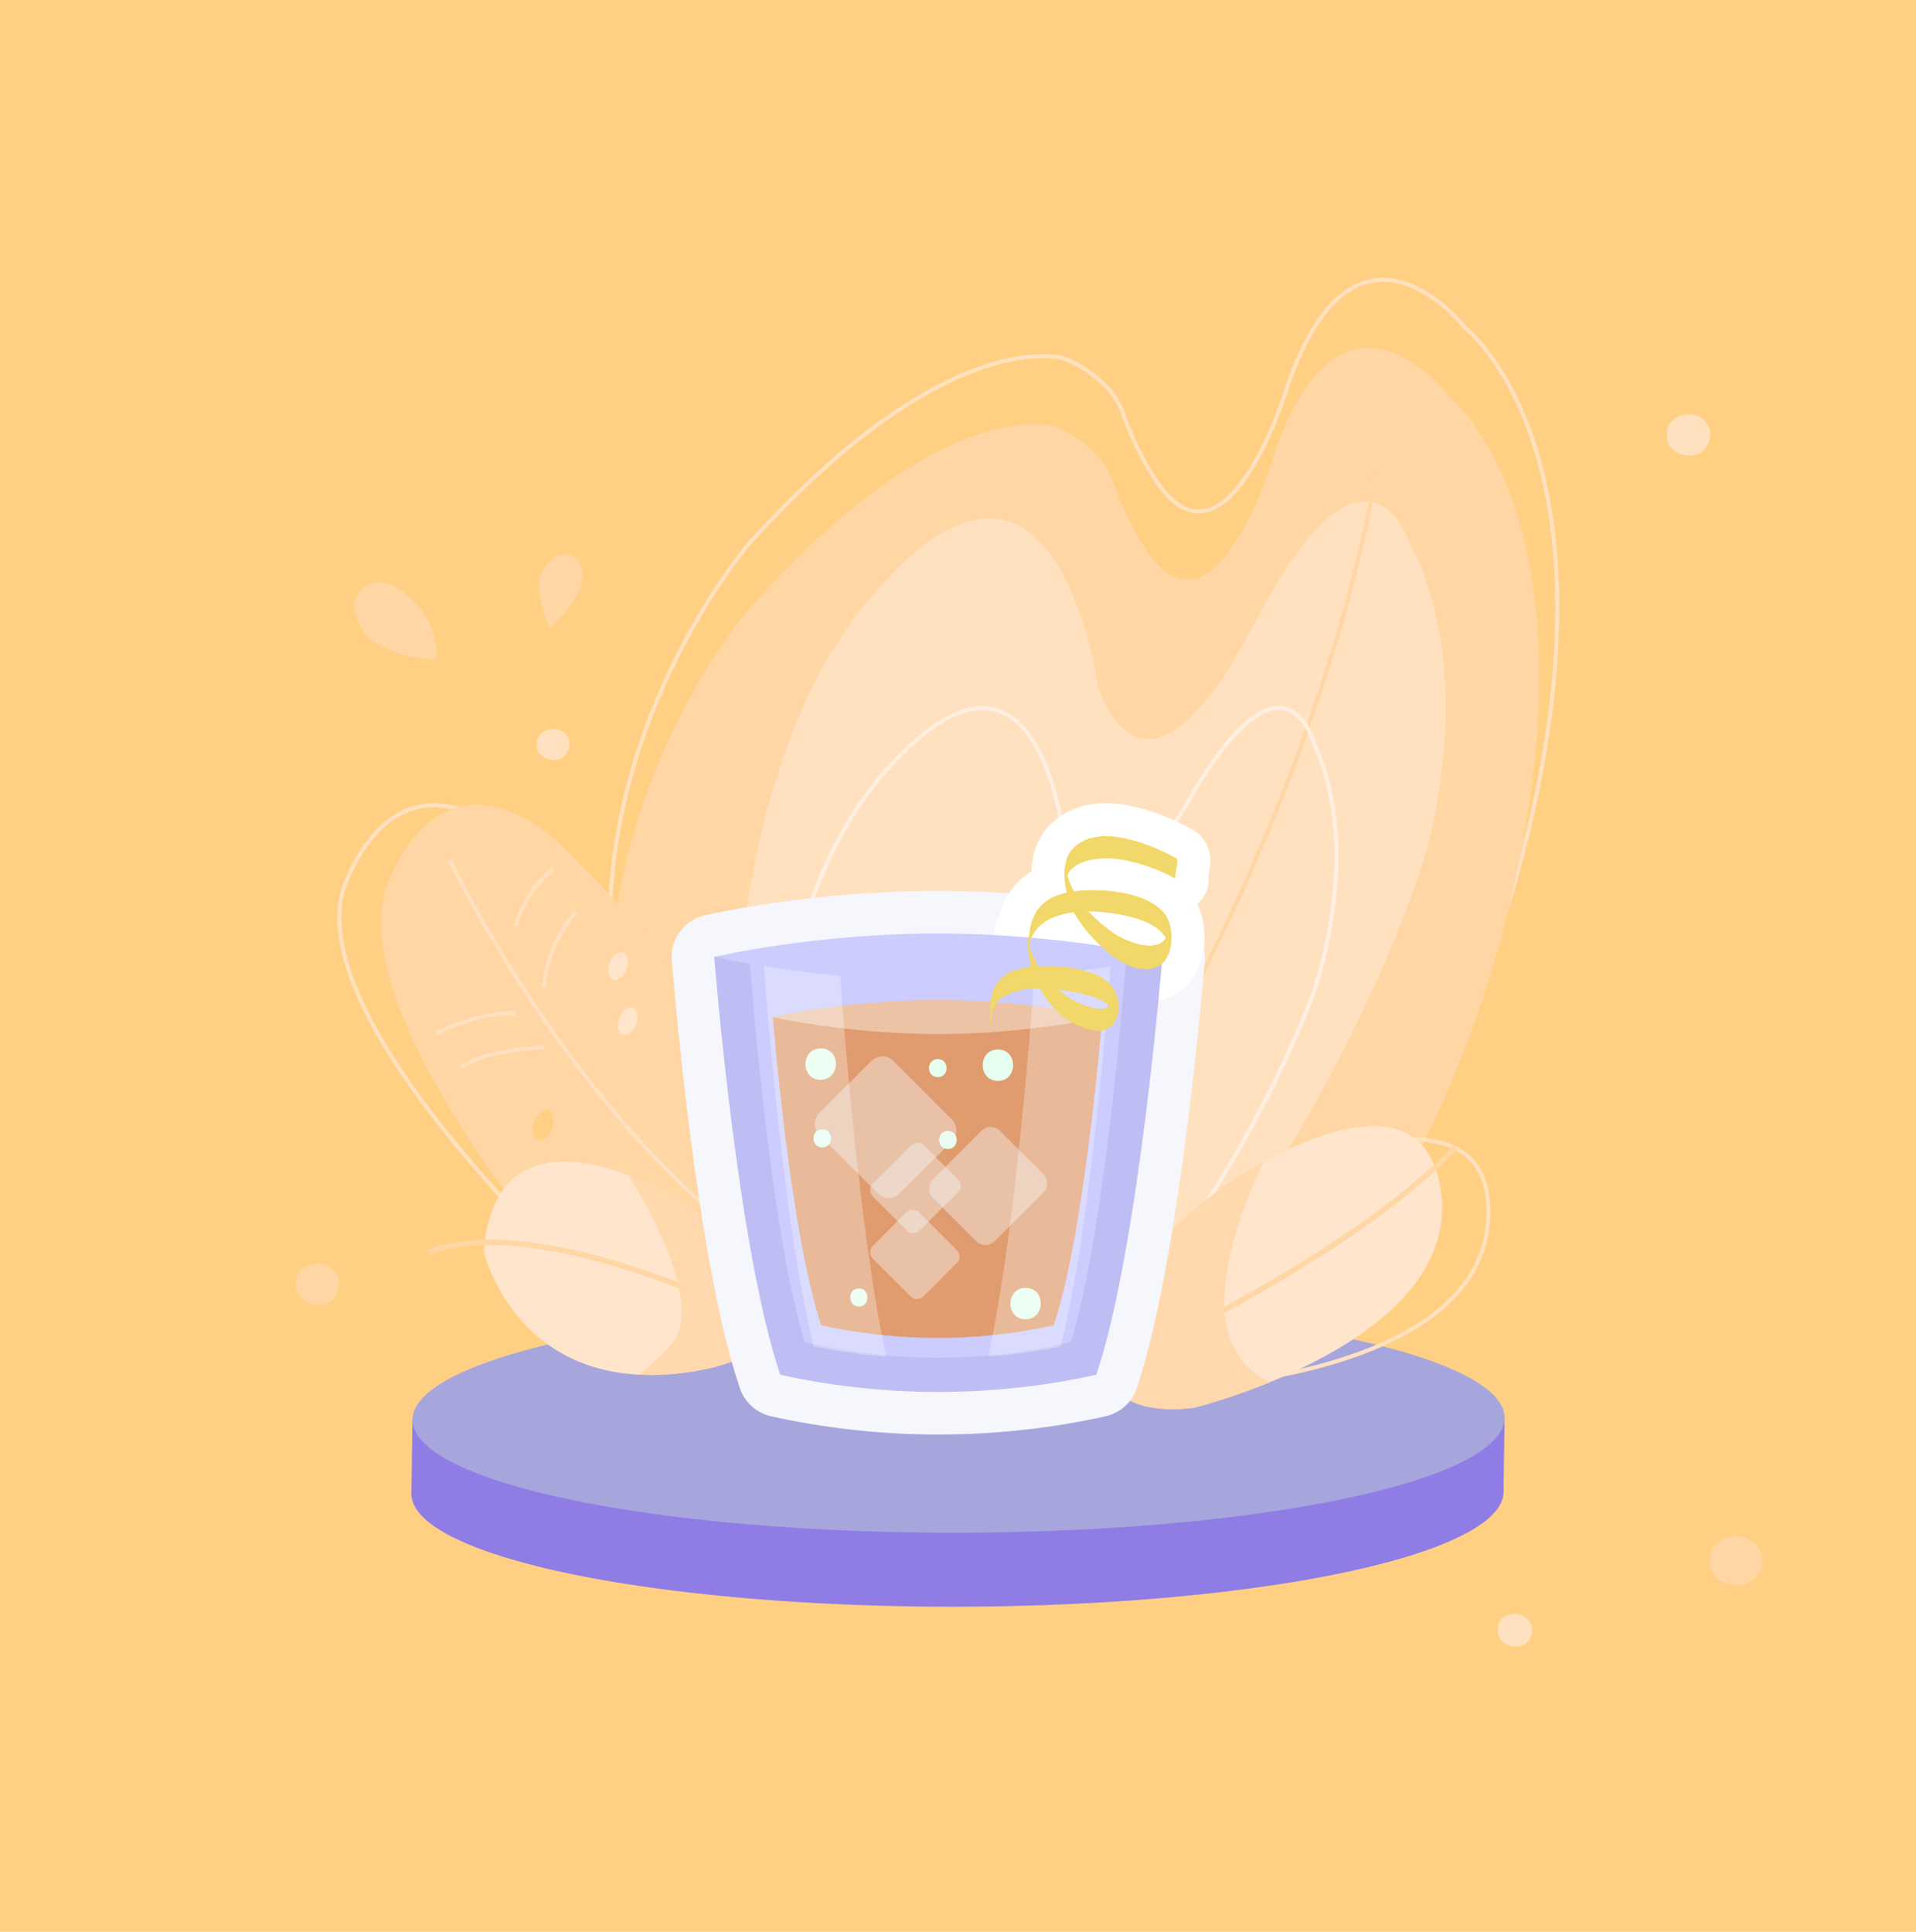 <?xml version="1.0" encoding="utf-8"?>
<!-- Generator: Adobe Illustrator 23.0.0, SVG Export Plug-In . SVG Version: 6.00 Build 0)  -->
<svg version="1.1" id="Capa_1" xmlns="http://www.w3.org/2000/svg" xmlns:xlink="http://www.w3.org/1999/xlink" x="0px" y="0px"
	 viewBox="0 0 360 363" style="enable-background:new 0 0 360 363;" xml:space="preserve">
<style type="text/css">
	.st0{fill:#FFD084;}
	.st1{fill:none;stroke:#FFE1C0;stroke-width:0.757;stroke-miterlimit:10;}
	.st2{fill:#FFD6A4;}
	.st3{fill:none;stroke:#FFE1C0;stroke-width:0.75;stroke-miterlimit:10;}
	.st4{fill:#FFE1C0;}
	.st5{fill:none;stroke:#FFD6A4;stroke-width:0.75;stroke-miterlimit:10;}
	.st6{fill:none;stroke:#FFEFE1;stroke-width:0.748;stroke-miterlimit:10;}
	.st7{fill:#8F7CE5;}
	.st8{fill:#A6A6DD;}
	.st9{fill:#FFE5CC;}
	.st10{fill:none;stroke:#FFD6A4;stroke-miterlimit:10;}
	.st11{clip-path:url(#SVGID_2_);fill:#FFD8AE;}
	.st12{clip-path:url(#SVGID_4_);fill:#FFD8AE;}
	.st13{fill:none;stroke:#F5F7FC;stroke-width:16;stroke-linejoin:round;stroke-miterlimit:10;}
	.st14{fill:none;stroke:#FFFFFF;stroke-width:12.414;stroke-linejoin:round;stroke-miterlimit:10;}
	.st15{fill:#BEBEF4;}
	.st16{fill:#CCCCFF;}
	.st17{fill:#E09C6E;}
	.st18{fill:#E6FFF0;}
	.st19{display:none;}
	.st20{display:inline;}
	.st21{fill:#7D990A;}
	.st22{fill:#FAFFCE;}
	.st23{fill:#93BD03;}
	.st24{fill:#C6DA45;}
	.st25{opacity:0.3;}
	.st26{fill:#EDC3A6;}
	.st27{opacity:0.3;fill:#FFFEFF;enable-background:new    ;}
	.st28{fill:#FFCE00;}
	.st29{fill:#F2D86B;}
	.st30{opacity:0.4;fill:#F5F7FC;enable-background:new    ;}
</style>
<g id="fondo">
	<g>
		<g id="Rectángulo_556">
			<rect y="-0.1" class="st0" width="360" height="363.3"/>
			<rect x="0.5" y="0.4" class="st0" width="359" height="362.2"/>
		</g>
		<path class="st1" d="M228.1,258.3c0,0,43.9-35.1,59.7-104.9c15.8-69.8-12.4-91.7-12.4-91.7S254.9,35.3,242,72.3
			c0,0-11.1,37.2-24.4,18.6c0,0-4-5.6-6.5-13c-2.5-7.3-11-10.5-11-10.5s-21.4-7.3-59.4,34.8c0,0-30.9,35.9-25.5,83.1
			s10.5,56.8,10.5,56.8L228.1,258.3z"/>
		<path class="st2" d="M225.9,271.1c0,0,43.1-35.1,58.6-104.9s-12.2-91.7-12.2-91.7s-20.1-26.4-32.8,10.6c0,0-10.9,37.2-23.9,18.6
			c0,0-3.9-5.6-6.4-13c-2.5-7.3-10.8-10.5-10.8-10.5s-21-7.3-58.2,34.8c0,0-30.3,35.9-25,83.1s10.3,56.8,10.3,56.8L225.9,271.1z"/>
		<path class="st3" d="M114.9,245.6c0,0-61.2-54.4-49.7-80.4s30.9-7.5,30.9-7.5s25.7,22.6,47.9,63.9L114.9,245.6z"/>
		<path class="st2" d="M115.8,249.7c0,0-54.1-58.6-42.6-84.6s30.9-7.5,30.9-7.5s25.7,22.6,47.9,63.9L115.8,249.7z"/>
		<path class="st4" d="M206.4,265c0,0,41.3-44.5,60.9-102.7c0,0,11.1-34-2.3-60c0,0-8.2-25.8-29.3,14.8S206.3,129,206.3,129
			s-8.1-59.5-44-15.2s-22.9,140.1-22.9,140.1L206.4,265z"/>
		<path class="st5" d="M191.1,241.3c0,0,54.3-73,68-155.4"/>
		<path class="st6" d="M195.3,266c0,0,33.9-33.6,51.3-78.9c0,0,9.9-26.5,0.3-47.4c0,0-5.5-20.6-23.5,10.6s-23.4,8.4-23.4,8.4
			s-4.3-47.2-33.9-13.5s-22.8,109.6-22.8,109.6L195.3,266z"/>
		<g>
			
				<ellipse transform="matrix(1 -1.876208e-03 1.876208e-03 1 -0.526 0.338)" class="st7" cx="179.9" cy="280.5" rx="102.6" ry="21.4"/>
			<polygon class="st7" points="282.5,280.3 282.7,266.4 77.5,266.8 77.3,280.7 			"/>
			
				<ellipse transform="matrix(1 -1.876208e-03 1.876208e-03 1 -0.5 0.338)" class="st8" cx="180.1" cy="266.6" rx="102.6" ry="21.4"/>
		</g>
		<path class="st3" d="M239.7,220.4c0,0,41.8-19.1,39.9,9s-53,30.9-53,30.9s-15.5-0.3-14.5-10.3C213.2,240,218.5,230.9,239.7,220.4z
			"/>
		<path class="st9" d="M229.9,222.9c0,0,37.6-26.4,40.9,1.5c3.2,27.9-46.4,40.1-46.4,40.1S209,267,208.2,257
			C207.3,247,211,237.1,229.9,222.9z"/>
		<path class="st10" d="M208.2,257c0,0,44.4-19.6,65.3-41.4"/>
		<g>
			<g>
				<g>
					<g>
						<g>
							<g>
								<g>
									<g>
										<defs>
											<path id="SVGID_1_" d="M229.9,222.9c0,0,37.6-26.4,40.9,1.5c3.2,27.9-46.4,40.1-46.4,40.1S209,267,208.2,257
												C207.3,247,211,237.1,229.9,222.9z"/>
										</defs>
										<clipPath id="SVGID_2_">
											<use xlink:href="#SVGID_1_"  style="overflow:visible;"/>
										</clipPath>
										<path class="st11" d="M240.9,211.5c0,0-27.3,46.6,4.8,50c21.5,2.3-22.9,11.5-22.9,11.5l-20.3-4.6l-1.3-29l20-22.9
											L240.9,211.5z"/>
									</g>
								</g>
							</g>
						</g>
					</g>
				</g>
			</g>
		</g>
		<g>
			<path class="st9" d="M128.2,225.7c0,0-34.9-21.9-37.3,9.5c0,0,6.5,28.1,39.9,22.4C164.1,251.8,128.2,225.7,128.2,225.7z"/>
		</g>
		<path class="st10" d="M143,248.3c0,0-40.9-21-62.4-13.1"/>
		<g>
			<g>
				<g>
					<g>
						<g>
							<g>
								<g>
									<g>
										<defs>
											<path id="SVGID_3_" d="M128.2,225.7c0,0-34.9-21.9-37.3,9.5c0,0,6.5,28.1,39.9,22.4C164.1,251.8,128.2,225.7,128.2,225.7
												z"/>
										</defs>
										<clipPath id="SVGID_4_">
											<use xlink:href="#SVGID_3_"  style="overflow:visible;"/>
										</clipPath>
										<path class="st12" d="M124.1,218.3h-4h-3.6c0,0,17.6,26,9.4,34.6c-8.2,8.6-9.4,6.7-9.4,6.7l19.6,1.8l15.9-7.2l1.2-14.3
											l-16-11.9L124.1,218.3z"/>
									</g>
								</g>
							</g>
						</g>
					</g>
				</g>
			</g>
		</g>
		<path class="st3" d="M84.5,161.6c0,0,21.6,45.3,54.6,70.4"/>
		<path class="st3" d="M103.9,163.3c0,0-5.4,4-7,10.8"/>
		<path class="st3" d="M108.2,171.4c0,0-5.3,5.3-6,14.2"/>
		<path class="st3" d="M96.9,190.4c0,0-6.3-0.5-14.9,3.7"/>
		<path class="st3" d="M102.2,196.8c0,0-10.9,0.4-15.6,3.7"/>
		<path class="st2" d="M109.5,107.7c0.1,4-3.4,7.8-6.2,10.4c-1-2.4-1.9-5-2-7.6c-0.1-2,0.7-4,2.2-5.3c0.5-0.4,1-0.8,1.7-0.9
			c0.4-0.1,0.7-0.2,1.1-0.2C108,104.3,109.4,105.9,109.5,107.7z"/>
		<path class="st2" d="M81.9,123.8c-3.1,0.3-9-1.1-11.6-3.2c-2.3-1.7-2.3-2.2-3.4-4.9c-1-2.7,0.6-5.9,3.6-6.2
			c1.5-0.2,3.1,0.2,4.3,1.1C79.1,113.4,82.6,118.4,81.9,123.8z"/>
		<path class="st4" d="M105.6,142.4c-1.9,1.1-5-0.2-4.7-2.6c-0.2-2.8,4.1-3.8,5.6-1.6C107.5,139.5,106.9,141.6,105.6,142.4z"/>
		<path class="st4" d="M319.5,85.1c-2.6,1.4-6.6-0.3-6.3-3.5c-0.2-3.8,5.5-5.1,7.4-2.1C322,81.2,321.3,83.9,319.5,85.1z"/>
		<path class="st2" d="M328.9,297.3c-3.1,1.7-7.9-0.3-7.6-4.2c-0.3-4.5,6.6-6.1,8.9-2.5C331.9,292.6,331,295.9,328.9,297.3z"/>
		<path class="st4" d="M286.4,309c-2,1.1-5.2-0.2-5-2.8c-0.2-3,4.3-4,5.8-1.7C288.4,305.9,287.9,308.1,286.4,309z"/>
		<path class="st2" d="M61.9,244.7c-2.6,1.4-6.6-0.3-6.3-3.5c-0.2-3.8,5.5-5.1,7.4-2.1C64.4,240.8,63.7,243.5,61.9,244.7z"/>
		
			<ellipse transform="matrix(0.351 -0.936 0.936 0.351 -94.447 226.661)" class="st9" cx="116.2" cy="181.4" rx="2.7" ry="1.7"/>
		
			<ellipse transform="matrix(0.351 -0.936 0.936 0.351 -102.893 235.042)" class="st9" cx="118" cy="191.7" rx="2.7" ry="1.7"/>
		
			<ellipse transform="matrix(0.351 -0.936 0.936 0.351 -131.578 232.928)" class="st0" cx="102.2" cy="211.3" rx="3" ry="1.8"/>
	</g>
</g>
<path class="st13" d="M218.2,179.8c0,0-18.8-4.4-42-4.4s-42,4.4-42,4.4s4.3,54.7,12.4,78.5l1.8,0.4c18.4,3.8,37.4,3.8,55.8,0
	l1.8-0.4c8-23.8,12.4-78.5,12.4-78.5L218.2,179.8L218.2,179.8z"/>
<g>
	<g>
		<path class="st14" d="M221,161.3c-4.9-2.7-15-6.9-19.6-1.6c-2.5,2.9-1.1,9.1,0.5,11.9c2.3,4.1,9.9,12.6,15.6,10
			c2.9-1.3,3.2-6.8,1.7-9.3c-3.1-5-13.1-5.5-18-4.7c-6.3,1.1-8,4.8-7.9,10.7c0.1,6.6,5.3,14,12.1,15.3c4.2,0.8,5.7-3.8,4.1-7.3
			c-2.4-5-13.6-5.3-17.9-4.2c-5.5,1.3-6,6.1-5.3,11c-0.2-1.3,0.2-2.7,0-4c0.4,2.2,0,0.4,1.1-0.9c0.8-0.9,1.7-1.3,2.8-1.7
			c2.4-0.9,5.2-1,7.7-0.7c2.9,0.3,11.5,1.3,11.7,5.4c0-1.3,0-2.7,0-3.9c-0.7,4.1-6.2,1.7-8.3,0.5c-4.2-2.6-8.2-7.4-8.2-12.5
			c0,1.1,0,2.3,0,3.4c0.7-6.7,7.7-7.8,13.4-7.4c3.9,0.3,12.5,1.5,13.2,6.7c0-1.3,0-2.7,0-3.9c-0.3,5.9-7.6,3.2-10.4,1.3
			c-4.1-2.8-8.6-7.4-9.1-12.7c0,1.1,0,2.3,0,3.4c0.1-5,7.2-5.2,10.6-4.6c3.5,0.6,7.1,1.9,10.1,3.6C220.4,165,221.6,161.5,221,161.3
			L221,161.3z"/>
	</g>
	<g>
		<path class="st14" d="M221,161.3c-4.9-2.7-15-6.9-19.6-1.6c-2.5,2.9-1.1,9.1,0.5,11.9c2.3,4.1,9.9,12.6,15.6,10
			c2.9-1.3,3.2-6.8,1.7-9.3c-3.1-5-13.1-5.5-18-4.7c-6.3,1.1-8,4.8-7.9,10.7c0.1,6.6,5.3,14,12.1,15.3c4.2,0.8,5.7-3.8,4.1-7.3
			c-2.4-5-13.6-5.3-17.9-4.2c-5.5,1.3-6,6.1-5.3,11c-0.2-1.3,0.2-2.7,0-4c0.4,2.2,0,0.4,1.1-0.9c0.8-0.9,1.7-1.3,2.8-1.7
			c2.4-0.9,5.2-1,7.7-0.7c2.9,0.3,11.5,1.3,11.7,5.4c0-1.3,0-2.7,0-3.9c-0.7,4.1-6.2,1.7-8.3,0.5c-4.2-2.6-8.2-7.4-8.2-12.5
			c0,1.1,0,2.3,0,3.4c0.7-6.7,7.7-7.8,13.4-7.4c3.9,0.3,12.5,1.5,13.2,6.7c0-1.3,0-2.7,0-3.9c-0.3,5.9-7.6,3.2-10.4,1.3
			c-4.1-2.8-8.6-7.4-9.1-12.7c0,1.1,0,2.3,0,3.4c0.1-5,7.2-5.2,10.6-4.6c3.5,0.6,7.1,1.9,10.1,3.6C220.4,165,221.6,161.5,221,161.3
			L221,161.3z"/>
	</g>
</g>
<g>
	<g>
		<g>
			<path class="st15" d="M176.2,179.8h-42c0,0,4.3,54.7,12.4,78.5l1.8,0.4c18.4,3.8,37.4,3.8,55.8,0l1.8-0.4
				c8-23.8,12.4-78.5,12.4-78.5L176.2,179.8L176.2,179.8z"/>
			<path class="st16" d="M176.2,179.8h-35.4c0,0,3.6,50.4,10.4,72.4l1.5,0.3c15.5,3.5,31.5,3.5,47,0l1.5-0.3
				c6.8-22,10.4-72.4,10.4-72.4L176.2,179.8L176.2,179.8z"/>
			<g>
				<g>
					<path class="st17" d="M176.2,191.1h-31c0,0,3.2,40.3,9.1,57.9l1.3,0.3c13.6,2.8,27.6,2.8,41.1,0l1.3-0.3
						c5.9-17.6,9.1-57.9,9.1-57.9H176.2z"/>
				</g>
				<path class="st18" d="M192.7,242c-3.8,0-3.8,5.9,0,5.9C196.5,247.8,196.5,242,192.7,242z"/>
				<g class="st19">
					<g class="st20">
						<circle class="st21" cx="182.3" cy="233.7" r="15.3"/>
					</g>
					<g class="st20">
						<ellipse class="st22" cx="182.3" cy="233.7" rx="14.3" ry="14.3"/>
					</g>
					<g class="st20">
						<ellipse class="st23" cx="182.3" cy="233.7" rx="12.1" ry="12.1"/>
					</g>
					<g class="st20">
						<path class="st24" d="M190.6,233.7c0,4.6-3.7,8.3-8.3,8.3s-8.3-3.7-8.3-8.3s3.7-8.3,8.3-8.3S190.6,229.1,190.6,233.7z"/>
					</g>
					<g class="st20">
						<g>
							<rect x="181.3" y="220.2" class="st22" width="2" height="27.4"/>
						</g>
						<g>
							<rect x="168.6" y="232.9" class="st22" width="27.4" height="2"/>
						</g>
					</g>
					<g class="st20">
						<g>
							
								<rect x="168.6" y="232.9" transform="matrix(0.707 -0.707 0.707 0.707 -111.996 197.422)" class="st22" width="27.4" height="2"/>
						</g>
						<g>
							
								<rect x="181.3" y="220.2" transform="matrix(0.707 -0.707 0.707 0.707 -112.001 197.422)" class="st22" width="2" height="27.4"/>
						</g>
						<g class="st25">
							<circle class="st21" cx="182.3" cy="233.7" r="15.3"/>
						</g>
					</g>
				</g>
				<path class="st26" d="M207.2,191.1c0,0-13.9,3.2-31,3.2s-31-3.2-31-3.2s13.9-3.2,31-3.2S207.2,191.1,207.2,191.1z"/>
				<path class="st18" d="M187.5,197.2c-3.8,0-3.8,5.9,0,5.9C191.3,203.1,191.3,197.2,187.5,197.2z"/>
				<path class="st18" d="M154.2,197c-3.8,0-3.8,5.9,0,5.9C158,202.8,158,197,154.2,197z"/>
				<path class="st18" d="M178.1,212.5c-2.2,0-2.2,3.4,0,3.4S180.3,212.5,178.1,212.5z"/>
				<path class="st18" d="M176.2,199c-2.2,0-2.2,3.4,0,3.4S178.4,199,176.2,199z"/>
				<path class="st18" d="M161.4,242.1c-2.2,0-2.2,3.4,0,3.4C163.5,245.5,163.5,242.1,161.4,242.1z"/>
				<path class="st18" d="M154.5,212.2c-2.2,0-2.2,3.4,0,3.4C156.7,215.6,156.7,212.2,154.5,212.2z"/>
			</g>
		</g>
		<path class="st27" d="M166.5,254.9c-4.6-0.3-9.1-1-13.6-1.9c-6.2-24.6-9.5-73.2-9.5-73.2h14.2C157.6,179.8,160.7,228,166.5,254.9z
			"/>
		<path class="st27" d="M185.7,254.9c4.6-0.3,9.1-1,13.6-1.9c6.2-24.6,9.5-73.2,9.5-73.2h-14.2C194.6,179.8,191.5,228,185.7,254.9z"
			/>
		<path class="st16" d="M218.2,179.8c0,0-18.8,4.4-42,4.4s-42-4.4-42-4.4s18.8-4.4,42-4.4S218.2,179.8,218.2,179.8z"/>
		<g>
			<g>
				<g>
					<path class="st28" d="M221,161.3c-4.9-2.7-15-6.9-19.6-1.6c-2.5,2.9-1.1,9.1,0.5,11.9c2.3,4.1,9.9,12.6,15.6,10
						c2.9-1.3,3.2-6.8,1.7-9.3c-3.1-5-13.1-5.5-18-4.7c-6.3,1.1-8,4.8-7.9,10.7c0.1,6.6,5.3,14,12.1,15.3c4.2,0.8,5.7-3.8,4.1-7.3
						c-2.4-5-13.6-5.3-17.9-4.2c-5.5,1.3-6,6.1-5.3,11c-0.2-1.3,0.2-2.7,0-4c0.4,2.2,0,0.4,1.1-0.9c0.8-0.9,1.7-1.3,2.8-1.7
						c2.4-0.9,5.2-1,7.7-0.7c2.9,0.3,11.5,1.3,11.7,5.4c0-1.3,0-2.7,0-3.9c-0.7,4.1-6.2,1.7-8.3,0.5c-4.2-2.6-8.2-7.4-8.2-12.5
						c0,1.1,0,2.3,0,3.4c0.7-6.7,7.7-7.8,13.4-7.4c3.9,0.3,12.5,1.5,13.2,6.7c0-1.3,0-2.7,0-3.9c-0.3,5.9-7.6,3.2-10.4,1.3
						c-4.1-2.8-8.6-7.4-9.1-12.7c0,1.1,0,2.3,0,3.4c0.1-5,7.2-5.2,10.6-4.6c3.5,0.6,7.1,1.9,10.1,3.6
						C220.4,165,221.6,161.5,221,161.3L221,161.3z"/>
				</g>
			</g>
			<g>
				<g>
					<path class="st29" d="M221,161.3c-4.9-2.7-15-6.9-19.6-1.6c-2.5,2.9-1.1,9.1,0.5,11.9c2.3,4.1,9.9,12.6,15.6,10
						c2.9-1.3,3.2-6.8,1.7-9.3c-3.1-5-13.1-5.5-18-4.7c-6.3,1.1-8,4.8-7.9,10.7c0.1,6.6,5.3,14,12.1,15.3c4.2,0.8,5.7-3.8,4.1-7.3
						c-2.4-5-13.6-5.3-17.9-4.2c-5.5,1.3-6,6.1-5.3,11c-0.2-1.3,0.2-2.7,0-4c0.4,2.2,0,0.4,1.1-0.9c0.8-0.9,1.7-1.3,2.8-1.7
						c2.4-0.9,5.2-1,7.7-0.7c2.9,0.3,11.5,1.3,11.7,5.4c0-1.3,0-2.7,0-3.9c-0.7,4.1-6.2,1.7-8.3,0.5c-4.2-2.6-8.2-7.4-8.2-12.5
						c0,1.1,0,2.3,0,3.4c0.7-6.7,7.7-7.8,13.4-7.4c3.9,0.3,12.5,1.5,13.2,6.7c0-1.3,0-2.7,0-3.9c-0.3,5.9-7.6,3.2-10.4,1.3
						c-4.1-2.8-8.6-7.4-9.1-12.7c0,1.1,0,2.3,0,3.4c0.1-5,7.2-5.2,10.6-4.6c3.5,0.6,7.1,1.9,10.1,3.6
						C220.4,165,221.6,161.5,221,161.3L221,161.3z"/>
				</g>
			</g>
		</g>
		<g>
			<path class="st30" d="M178.8,210.3c1.2,1.2,1.2,3.1,0,4.2l-9.7,9.7c-1.2,1.2-3.1,1.2-4.2,0L154,213.3c-1.2-1.2-1.2-3.1,0-4.2
				l9.7-9.7c1.2-1.2,3.1-1.2,4.2,0L178.8,210.3z"/>
			<path class="st30" d="M186.9,233.2c-1,1-2.5,1-3.5,0l-8.1-8.1c-1-1-1-2.5,0-3.5l9.1-9.1c1-1,2.5-1,3.5,0l8.1,8.1c1,1,1,2.5,0,3.5
				L186.9,233.2z"/>
			<path class="st30" d="M172.9,231.1c-0.8,0.8-2,0.8-2.6,0l-6.2-6.2c-0.8-0.8-0.8-2,0-2.6l7-7c0.8-0.8,2-0.8,2.6,0l6.2,6.2
				c0.8,0.8,0.8,2,0,2.6L172.9,231.1z"/>
			<path class="st30" d="M164.1,236.6c-0.8-0.8-0.8-1.9,0-2.6l6.1-6.1c0.8-0.8,1.9-0.8,2.6,0l6.9,6.9c0.8,0.8,0.8,1.9,0,2.6
				l-6.1,6.1c-0.8,0.8-1.9,0.8-2.6,0L164.1,236.6z"/>
		</g>
	</g>
</g>
</svg>
